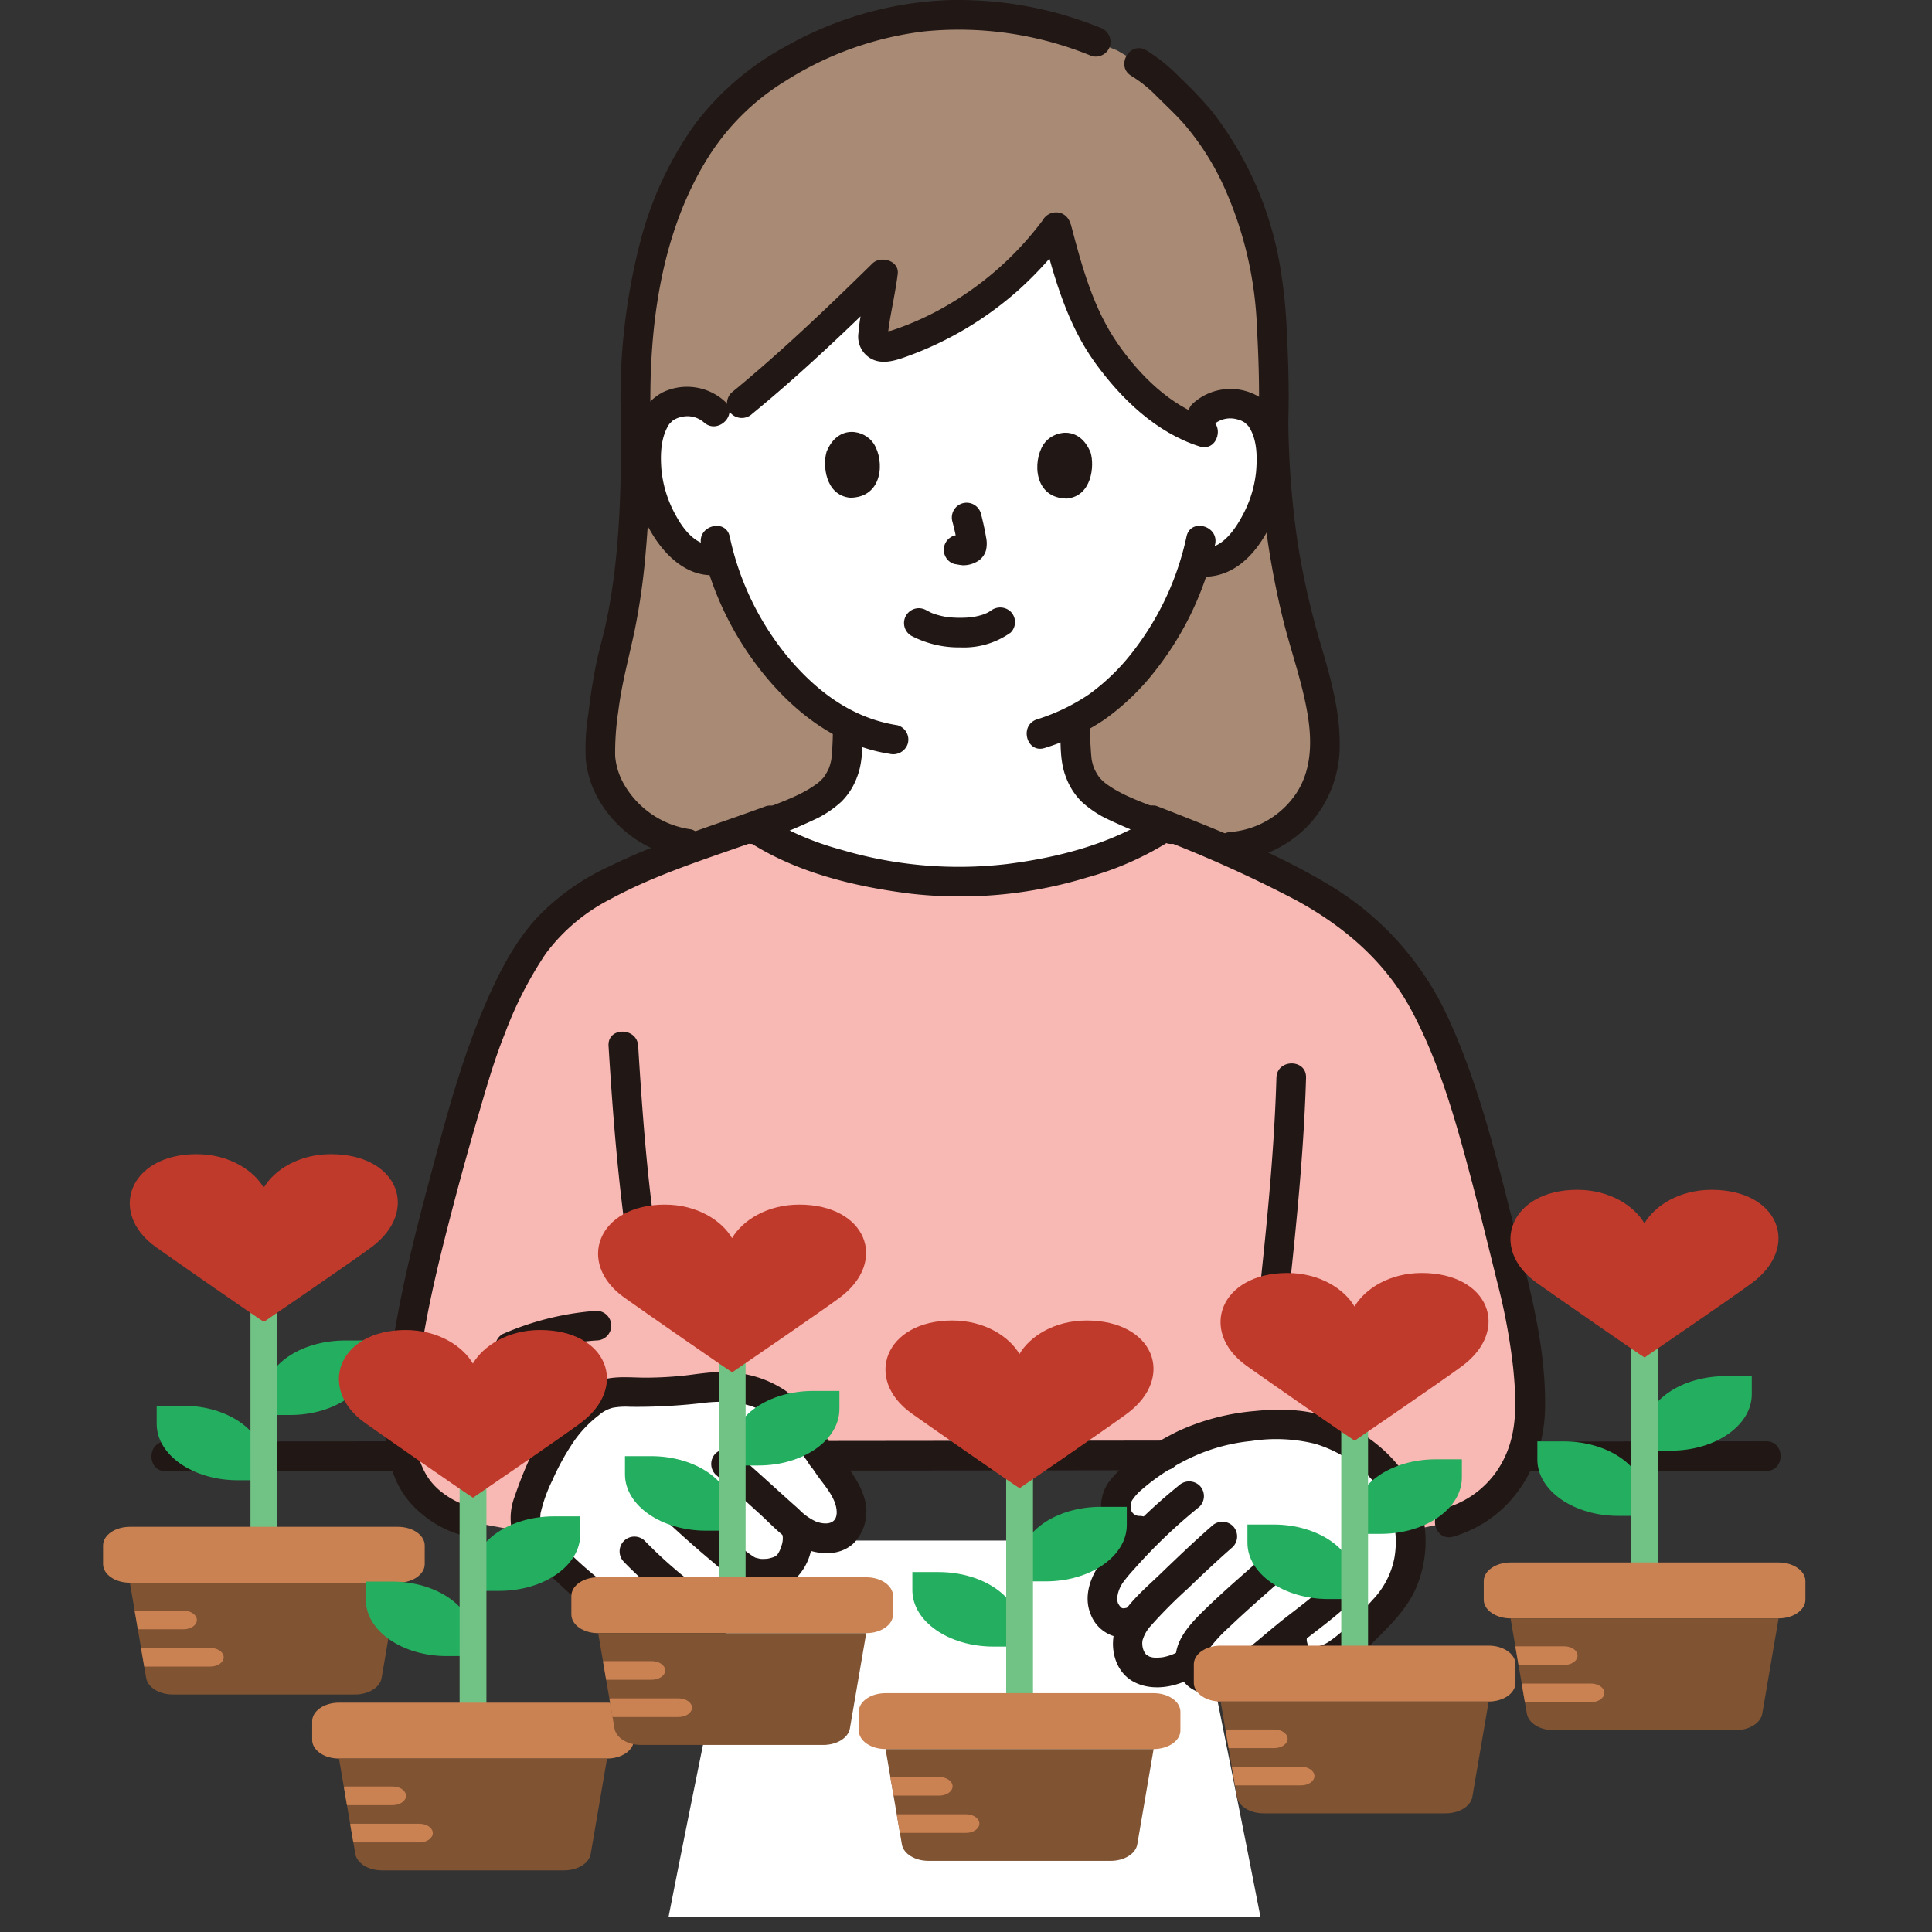 <?xml version="1.0" encoding="UTF-8" standalone="no"?>
<!-- Uploaded to: SVG Repo, www.svgrepo.com, Generator: SVG Repo Mixer Tools -->

<svg
   width="800px"
   height="800px"
   viewBox="-24.54 0 313.042 313.042"
   version="1.1"
   id="svg44"
   sodipodi:docname="woman-plants.svg"
   inkscape:version="1.3.2 (091e20e, 2023-11-25, custom)"
   xmlns:inkscape="http://www.inkscape.org/namespaces/inkscape"
   xmlns:sodipodi="http://sodipodi.sourceforge.net/DTD/sodipodi-0.dtd"
   xmlns="http://www.w3.org/2000/svg"
   xmlns:svg="http://www.w3.org/2000/svg">
  <rect x="-24.54" y="0" width="313.042" height="313.042" fill="#333333" stroke="none"/>
  <sodipodi:namedview
     id="namedview44"
     pagecolor="#ffffff"
     bordercolor="#000000"
     borderopacity="0.25"
     inkscape:showpageshadow="2"
     inkscape:pageopacity="0.0"
     inkscape:pagecheckerboard="0"
     inkscape:deskcolor="#d1d1d1"
     inkscape:zoom="1.01625"
     inkscape:cx="400"
     inkscape:cy="400"
     inkscape:window-width="1920"
     inkscape:window-height="1009"
     inkscape:window-x="-8"
     inkscape:window-y="-8"
     inkscape:window-maximized="1"
     inkscape:current-layer="svg44" />
  <defs
     id="defs1">
    <style
       id="style1">.a{fill:#211715;}.b{fill:#ffffff;}.c{fill:#a98a75;}.d{fill:#f8b8b4;}</style>
  </defs>
  <path
     class="a"
     d="M2.318,238.384c12.683,0,25.365-.051,38.047-.052,3.089,0,3.094-4.8,0-4.8-12.682,0-25.364.052-38.047.052-3.088,0-3.093,4.8,0,4.8Z"
     id="path1" />
  <path
     class="a"
     d="M224.15,238.384c9.794,0,19.587-.033,29.381-.045q4.06-.006,8.121-.007c3.088,0,3.093-4.8,0-4.8q-15.981,0-31.96.046-2.772,0-5.542.006c-3.089,0-3.094,4.8,0,4.8Z"
     id="path2" />
  <path
     class="b"
     d="M169.915,261.593c-.846-4.18-1.662-8.208-2.426-11.975-13.141,0-42.075,0-71.475,0-2.924,15.051-8.008,39.459-12.24,61.026H179.7C176.886,296.178,173.182,277.746,169.915,261.593Z"
     id="path3" />
  <path
     class="c"
     d="M86.825,136.7c-8.79-1.26-14.14-8.89-14.1-14.67a81.493,81.493,0,0,1,2.48-17.33c1.93-6.88,3.3-18.979,3.3-35.759C77.685,44.188,84.2,26.236,94.465,16.407c6.189-5.924,20.134-14,35.8-14a56.888,56.888,0,0,1,22.744,4.356l3.475,1.409,3.5,2.048c3.022,1.769,4.1,3.284,7.209,6.264,7.809,7.482,13.236,20.943,14.1,33,.25,3.478.739,11.782.509,18.788a130.4,130.4,0,0,0,5,35.629c2,6.76,4.69,15.47,2.52,22.18A16.509,16.509,0,0,1,174.9,137.2"
     id="path4" />
  <path
     class="b"
     d="M167.168,68.649c-5.724-2.985-11.583-9.049-15.284-16.036-.327-.617-.662-1.352-1-2.176a118.915,118.915,0,0,1-4.289-13.688,53.056,53.056,0,0,1-26.446,19.257,3.809,3.809,0,0,1-2.215.1c-.83-.393-1.063-.772-.992-1.866.176-2.722,1.266-7.22,1.578-9.851-8.506,8.354-17.926,17.244-26.3,23.7a5.948,5.948,0,0,0-5.49-3.025,5.746,5.746,0,0,0-5.177,2.875C79.784,71,79.837,76.658,81,80.163c.825,2.483,2.177,6.281,5.462,9.014a6.654,6.654,0,0,0,5.692,1.461,47.682,47.682,0,0,0,8.877,17.054,36.084,36.084,0,0,0,11.484,9.7v4.163a9.4,9.4,0,0,1-.4,3.328,8.087,8.087,0,0,1-2.428,3.534c-2.466,1.987-5,2.936-8.124,4.111l-3.943,1.552c8.24,5.543,21.762,8.65,33.2,8.91,11.6-.261,25.286-3.452,33.509-9.131l-3.376-1.331c-3.122-1.175-5.657-2.124-8.124-4.111a8.1,8.1,0,0,1-2.428-3.534,9.4,9.4,0,0,1-.4-3.328v-5.091a32.824,32.824,0,0,0,10.377-8.77,47.639,47.639,0,0,0,8.8-16.8,6.6,6.6,0,0,0,5.869-1.369c3.305-2.706,4.687-6.494,5.531-8.97,1.191-3.5,1.287-9.153-.456-12.231a5.746,5.746,0,0,0-5.154-2.915,5.876,5.876,0,0,0-5.983,4.085C168.382,69.248,167.775,68.966,167.168,68.649Z"
     id="path5" />
  <path
     class="a"
     d="M179.405,68.273a137.773,137.773,0,0,0,4.184,33.041c1.275,4.846,2.95,9.586,3.761,14.546.691,4.232.639,8.713-1.7,12.444a14.238,14.238,0,0,1-10.753,6.5,2.46,2.46,0,0,0-2.4,2.4,2.42,2.42,0,0,0,2.4,2.4,19.325,19.325,0,0,0,12.547-5.853,18.966,18.966,0,0,0,5.087-13.319c0-5.333-1.469-10.587-2.964-15.662a128.333,128.333,0,0,1-3.842-16.8,143.28,143.28,0,0,1-1.518-19.7c-.045-3.086-4.845-3.095-4.8,0Z"
     id="path6" />
  <path
     class="a"
     d="M158.775,12.3a20.87,20.87,0,0,1,4.059,3.25c1.506,1.5,3.079,2.948,4.486,4.541a42.861,42.861,0,0,1,6.48,10.2,60.975,60.975,0,0,1,5.331,22.95c.274,5.005.426,10.025.273,15.036-.095,3.09,4.705,3.087,4.8,0,.144-4.722.015-9.451-.227-14.168a82.832,82.832,0,0,0-1.271-11.893,56.093,56.093,0,0,0-11.059-24.422,72.344,72.344,0,0,0-5.033-5.254A27.8,27.8,0,0,0,161.2,8.152c-2.659-1.587-5.075,2.561-2.422,4.144Z"
     id="path7" />
  <path
     class="a"
     d="M153.65,4.453A60.987,60.987,0,0,0,128.5.045a57.958,57.958,0,0,0-25.724,7.474,45.509,45.509,0,0,0-14.8,12.724,57.507,57.507,0,0,0-8.76,18.88,100.6,100.6,0,0,0-3.11,29.823c.1,3.081,4.9,3.094,4.8,0-.471-14.977,1.354-31.158,9.66-44.026a38.47,38.47,0,0,1,12.089-11.755,53.957,53.957,0,0,1,22.579-8.082,56.539,56.539,0,0,1,27.137,4,2.417,2.417,0,0,0,2.953-1.677,2.458,2.458,0,0,0-1.677-2.952Z"
     id="path8" />
  <path
     class="a"
     d="M87.463,134.388a14.857,14.857,0,0,1-10.735-7.04,11.089,11.089,0,0,1-1.593-4.816,44,44,0,0,1,.5-7.23c.543-4.459,1.719-8.713,2.647-13.088a109.608,109.608,0,0,0,1.832-13.109c.592-6.7.788-13.436.793-20.162,0-3.089-4.8-3.094-4.8,0C76.1,79.666,75.871,90.7,73.6,101.181c-.423,1.954-1,3.867-1.42,5.822-.612,2.869-1.052,5.776-1.394,8.688a35.559,35.559,0,0,0-.415,7.349,16.269,16.269,0,0,0,1.991,6.34,19.348,19.348,0,0,0,13.825,9.637,2.476,2.476,0,0,0,2.952-1.676,2.418,2.418,0,0,0-1.676-2.953Z"
     id="path9" />
  <path
     class="a"
     d="M123.128,103.019a16.546,16.546,0,0,0,7.965,1.879,13.04,13.04,0,0,0,8.125-2.4,2.4,2.4,0,0,0,0-3.394,2.475,2.475,0,0,0-3.394,0c.75-.58.246-.195.054-.073q-.234.15-.482.277c-.23.12-.763.234-.087.061-.224.057-.443.169-.664.239a12.18,12.18,0,0,1-1.859.416c.352-.053.169-.024-.076,0-.182.018-.365.032-.547.043-.44.027-.88.036-1.32.032q-.592-.006-1.182-.047c-.181-.013-.361-.032-.541-.047-.684-.058.48.09-.16-.018a13.874,13.874,0,0,1-1.733-.392c-.243-.073-.48-.161-.719-.244-.576-.2.443.218-.078-.031q-.444-.213-.879-.443a2.4,2.4,0,1,0-2.423,4.144Z"
     id="path10" />
  <path
     class="a"
     d="M129.772,84.5a36.284,36.284,0,0,1,.844,3.934l-.085-.638a2.407,2.407,0,0,1,.012.543l.086-.638a1.3,1.3,0,0,1-.061.244l.242-.574a.964.964,0,0,1-.087.157l.376-.486a.809.809,0,0,1-.129.126l.486-.375a2.649,2.649,0,0,1-.312.164l.573-.242a2.3,2.3,0,0,1-.525.151l.638-.086a2.084,2.084,0,0,1-.493,0l.638.086c-.186-.027-.368-.073-.553-.1a1.812,1.812,0,0,0-.957-.043,1.778,1.778,0,0,0-.893.285,2.4,2.4,0,0,0-.861,3.283,2.3,2.3,0,0,0,1.435,1.1c.456.064.9.178,1.364.2a4.4,4.4,0,0,0,2.056-.492,3.043,3.043,0,0,0,1.668-2,4.87,4.87,0,0,0-.015-2.112c-.209-1.267-.5-2.523-.818-3.767a2.4,2.4,0,0,0-4.629,1.276Z"
     id="path11" />
  <path
     class="a"
     d="M109.4,73.174c-.665,2.131-.256,7.039,3.784,7.473,5.341-.011,5.648-5.943,3.861-8.739C115.583,69.618,111.258,68.651,109.4,73.174Z"
     id="path12" />
  <path
     class="a"
     d="M152.173,73.341c.648,2.136.2,7.041-3.841,7.443-5.341-.053-5.6-5.987-3.794-8.77C146.019,69.736,150.351,68.8,152.173,73.341Z"
     id="path13" />
  <path
     class="a"
     d="M144.4,37.868c1.938,7.331,4,14.691,8.5,20.913,4.22,5.844,9.923,11.346,16.941,13.561,2.953.931,4.217-3.7,1.277-4.629-6.008-1.895-11.052-6.979-14.555-12.035-3.972-5.734-5.768-12.415-7.532-19.086-.789-2.983-5.421-1.718-4.629,1.276Z"
     id="path14" />
  <path
     class="a"
     d="M144.486,35.586a51.8,51.8,0,0,1-16.869,14.639,47.082,47.082,0,0,1-5.114,2.394c-.862.338-1.732.663-2.614.948-.073.024-1.214.237-1.238.264.147-.17.884.768.645.656q.085.3.045-.245c.013-.2.03-.407.051-.609.035-.359.086-.714.14-1.071.135-.883.3-1.763.461-2.642.341-1.839.692-3.672.926-5.529.272-2.167-2.746-3.024-4.1-1.7-7.377,7.241-14.867,14.4-22.864,20.961a2.417,2.417,0,0,0,0,3.394,2.454,2.454,0,0,0,3.394,0c8-6.559,15.487-13.719,22.864-20.961l-4.1-1.7c-.378,3.008-1.309,6.363-1.556,9.553a4.076,4.076,0,0,0,2.031,4.171c1.813,1,3.9.336,5.7-.31a55.578,55.578,0,0,0,18.2-10.8,59.778,59.778,0,0,0,8.135-9,2.415,2.415,0,0,0-.861-3.284,2.457,2.457,0,0,0-3.283.861Z"
     id="path15" />
  <path
     class="a"
     d="M89.065,88.2A50.719,50.719,0,0,0,99.752,109.89C104.9,116,111.563,120.9,119.606,122.141a2.476,2.476,0,0,0,2.952-1.676,2.417,2.417,0,0,0-1.676-2.952c-7.33-1.131-13.051-5.449-17.736-11.017a45.665,45.665,0,0,1-9.452-19.568c-.667-3.015-5.3-1.739-4.629,1.276Z"
     id="path16" />
  <path
     class="a"
     d="M167.713,86.928a46.058,46.058,0,0,1-8.454,18.345,34.469,34.469,0,0,1-7.344,7.227,32.134,32.134,0,0,1-8.438,4.062c-2.923.955-1.672,5.591,1.276,4.628a36.6,36.6,0,0,0,9.585-4.546,39.173,39.173,0,0,0,8.315-7.977A50.673,50.673,0,0,0,172.342,88.2c.665-3.01-3.961-4.3-4.629-1.276Z"
     id="path17" />
  <path
     class="a"
     d="M172.178,68.742a4.084,4.084,0,0,1,3.725-.8,3.646,3.646,0,0,1,1.415.66c-.205-.162.283.3.278.292.484.519-.192-.336.168.187,1.428,2.075,1.421,5.028,1.212,7.435a18.946,18.946,0,0,1-2.231,7.074c-1.159,2.183-3.43,5.528-6.334,5.136a2.484,2.484,0,0,0-2.952,1.676,2.416,2.416,0,0,0,1.676,2.952c7.486,1.01,11.815-6.106,13.8-12.307,1.628-5.074,1.726-13.061-3.092-16.509a9.033,9.033,0,0,0-11.064.812c-2.308,2.062,1.1,5.447,3.4,3.4Z"
     id="path18" />
  <path
     class="a"
     d="M92.9,65.036a9.1,9.1,0,0,0-10.065-1.462,8.889,8.889,0,0,0-4.512,6.1,22.864,22.864,0,0,0,3.24,17.51c2.237,3.41,5.807,6.5,10.162,5.948a2.478,2.478,0,0,0,2.4-2.4,2.413,2.413,0,0,0-2.4-2.4c-3.217.408-5.357-2.239-6.758-4.811A18.972,18.972,0,0,1,82.649,76.3c-.216-2.485-.178-5.357,1.21-7.527q.14-.2-.074.077c.071-.087.144-.172.221-.253.062-.061.544-.511.362-.372a3.664,3.664,0,0,1,1.422-.644,4.072,4.072,0,0,1,3.714.85c2.284,2.072,5.688-1.313,3.394-3.394Z"
     id="path19" />
  <path
     class="d"
     d="M96.8,237.761,68.652,249.739l-17.188-3.18a4.654,4.654,0,0,1-.943-.231l-.179-.067c-7.184-2.807-10.494-7.625-10.056-17.742.361-8.334,2.91-20.331,4.2-25.564,3.269-13.2,5.389-20.263,8.167-29.75a101.944,101.944,0,0,1,6.827-16.188c4.216-7.521,8.722-10.937,15.556-14.389,3.169-1.6,11.137-4.8,22.391-8.679,8.222,5.624,21.862,8.777,33.386,9.039,11.658-.262,25.422-3.484,33.631-9.215a168.34,168.34,0,0,1,25.021,11.6A44.731,44.731,0,0,1,204.1,158.962c.2.281.407.586.616.912a78.8,78.8,0,0,1,6.884,15.2c3.292,9.779,5.449,18.634,8.5,30.944a92.765,92.765,0,0,1,3.287,20.588c.44,10.12-4.875,17.72-13.095,20.06l-14.97,3.074L166.541,235.82c-20.283.018-45.308.036-65.306.054Z"
     id="path20" />
  <path
     class="a"
     d="M96.44,136.171c7.791,5.163,17.4,7.485,26.558,8.63a70.508,70.508,0,0,0,28.575-2.614,49.746,49.746,0,0,0,13.877-6.2c2.544-1.722.145-5.883-2.423-4.145-7.1,4.808-15.973,7.092-24.392,8.157a66.894,66.894,0,0,1-26.926-2.334,46.1,46.1,0,0,1-12.846-5.643c-2.582-1.711-4.989,2.444-2.423,4.145Z"
     id="path21" />
  <path
     class="a"
     d="M110.418,117.767c-.005,1.027-.02,2.051-.08,3.076-.039.658-.078,1.318-.151,1.974a4.365,4.365,0,0,1-.14.757c-.043.184-.094.365-.152.545q-.172.441-.05.176a8.491,8.491,0,0,1-.851,1.557c-.166.235-.194.273-.084.112-.109.129-.224.254-.343.374a6.966,6.966,0,0,1-.577.522q.186-.132-.169.127-.218.159-.439.311-.437.3-.889.57c-.52.312-1.054.6-1.6.864-2.45,1.2-5.473,2.214-8.247,3.306a2.472,2.472,0,0,0-1.676,2.952,2.415,2.415,0,0,0,2.952,1.676,96.786,96.786,0,0,0,10.087-4.142,17.577,17.577,0,0,0,3.768-2.612,10.877,10.877,0,0,0,2.554-4.007c.985-2.487.872-5.492.886-8.138a2.4,2.4,0,0,0-4.8,0Z"
     id="path22" />
  <path
     class="a"
     d="M147.286,117.767c.014,2.646-.1,5.651.886,8.138a10.88,10.88,0,0,0,2.555,4.007,17.546,17.546,0,0,0,3.767,2.612,96.876,96.876,0,0,0,10.087,4.142,2.418,2.418,0,0,0,2.953-1.676,2.456,2.456,0,0,0-1.677-2.952c-2.766-1.089-5.807-2.115-8.247-3.306-.544-.266-1.079-.552-1.6-.864-.3-.181-.6-.371-.888-.57q-.222-.151-.44-.311-.354-.26-.169-.127a6.793,6.793,0,0,1-.577-.522q-.178-.18-.343-.374c.11.161.083.123-.083-.112a8.284,8.284,0,0,1-.851-1.557q.122.265-.05-.176c-.059-.18-.109-.361-.153-.545a4.463,4.463,0,0,1-.14-.757c-.073-.655-.111-1.316-.15-1.974-.061-1.025-.076-2.049-.081-3.076a2.4,2.4,0,0,0-4.8,0Z"
     id="path23" />
  <path
     class="a"
     d="M59.317,220.308q.4-.169.1-.044c.151-.063.3-.124.454-.185q.4-.161.8-.312.872-.325,1.756-.615,1.653-.538,3.343-.949,1.651-.4,3.33-.677c.31-.05.621-.1.932-.141-.476.065.184-.02.282-.031.594-.069,1.19-.121,1.788-.161a2.4,2.4,0,0,0,0-4.8,46.01,46.01,0,0,0-15.212,3.771,2.406,2.406,0,0,0-.861,3.283,2.474,2.474,0,0,0,3.284.861Z"
     id="path24" />
  <path
     class="a"
     d="M74.062,169.466c.684,11.036,1.537,22.058,3.164,33a2.417,2.417,0,0,0,2.953,1.676,2.462,2.462,0,0,0,1.676-2.952c-1.564-10.514-2.336-21.122-2.993-31.725-.191-3.068-4.992-3.09-4.8,0Z"
     id="path25" />
  <path
     class="a"
     d="M182.28,174.625c-.458,15.334-2.312,30.507-3.917,45.747a2.415,2.415,0,0,0,2.4,2.4,2.454,2.454,0,0,0,2.4-2.4c1.6-15.24,3.459-30.413,3.917-45.747.093-3.09-4.707-3.087-4.8,0Z"
     id="path26" />
  <path
     class="b"
     d="M177.853,269.982c-.54.4-1.079.78-1.607,1.116-1.22.778-4.039,1.761-5.905.822a3.558,3.558,0,0,1-1.957-2.711l-.153.1c-2.356,1.563-6.24,2.491-8.52.7a5.208,5.208,0,0,1-.852-6.312,8.044,8.044,0,0,1,.79-1.248c-1.24.564-3.574,1.339-5.093-1.434-1.005-1.837-.365-4.795,1.789-7.1.813-.87,2.478-3.069,4.155-4.707q.54-.522,1.092-1.039l-1.61-.152a3.973,3.973,0,0,1-3.3-1.97,4.7,4.7,0,0,1-.192-3.375c.684-2.217,4.239-4.795,7.936-7.011a30.382,30.382,0,0,1,11.047-4.2,37.836,37.836,0,0,1,10.858-.412c3.684.389,6.346,1.95,9.06,3.554a24.141,24.141,0,0,1,6.111,6.081,17.946,17.946,0,0,1,2.533,8.9c-.119,4.8-1.2,7.554-4.017,10.82a80.993,80.993,0,0,1-6.391,6.472c-2.628,2.319-5.247,2.743-7.207,2.024-1.576-.578-1.905-3.473-1.347-4.657l.106-.224-.054.041c-.591.463-1.109.868-1.493,1.172C182.28,266.305,180.069,268.334,177.853,269.982Z"
     id="path32" />
  <path
     class="a"
     d="M171.821,247.249c-2.871,2.512-5.626,5.145-8.371,7.793-2.42,2.335-5.288,4.68-6.827,7.735-1.646,3.27-.863,7.949,2.581,9.752,3.206,1.678,7.329.719,10.239-1.147,2.592-1.662.188-5.818-2.423-4.144a8.371,8.371,0,0,1-3.246,1.3,8.634,8.634,0,0,1-1.393.04,3.468,3.468,0,0,1-.817-.215c.279.117-.69-.481-.32-.186a2.776,2.776,0,0,1-.442-.654,3.053,3.053,0,0,1-.224-1.71,5.875,5.875,0,0,1,1.312-2.347,77.789,77.789,0,0,1,6.012-6.048c2.391-2.307,4.812-4.583,7.313-6.772a2.422,2.422,0,0,0,0-3.394,2.447,2.447,0,0,0-3.394,0Z"
     id="path33" />
  <path
     class="a"
     d="M158.027,260.51c-.094.025-.714.122-.164.071a3.909,3.909,0,0,1-.53.012q-.264-.015.1.013c-.237-.077-.286-.086-.145-.026.245.154-.3-.219-.072-.021a4.275,4.275,0,0,1-.405-.446l-.18-.307q.089.277.007.035a3.03,3.03,0,0,1-.155-.586c.062.4.014-.368.014-.382a4.236,4.236,0,0,1,.248-1.153,5.534,5.534,0,0,1,.635-1.253,22.218,22.218,0,0,1,1.731-2.093,87.03,87.03,0,0,1,10.725-10.265,2.42,2.42,0,0,0,0-3.394,2.449,2.449,0,0,0-3.394,0,88.048,88.048,0,0,0-12.453,12.3c-1.814,2.3-2.994,5.568-1.849,8.435a5.877,5.877,0,0,0,7.166,3.691c2.984-.788,1.718-5.42-1.276-4.628Z"
     id="path34" />
  <path
     class="a"
     d="M180.142,252.232c-3.1,2.755-6.258,5.458-9.241,8.345-2.638,2.552-5.925,5.859-4.687,9.887,1.413,4.6,6.592,4.881,10.34,3.181a23.021,23.021,0,0,0,4.754-3.343c1.355-1.105,2.653-2.279,4.019-3.371,2.652-2.119,5.43-4.1,7.969-6.359a2.4,2.4,0,1,0-3.394-3.395c-1.983,1.762-4.122,3.357-6.213,4.986-2.211,1.723-4.294,3.6-6.5,5.327a11.779,11.779,0,0,1-3.5,2.143c-1,.305-2.258.481-2.756-.276a.852.852,0,0,1-.2-.561c0-.014,0-.336-.023-.21a3.4,3.4,0,0,1,.673-1.427,23.852,23.852,0,0,1,3.211-3.482c2.9-2.772,5.936-5.39,8.935-8.051a2.4,2.4,0,0,0-3.394-3.394Z"
     id="path35" />
  <path
     class="a"
     d="M159.982,245.622a1.391,1.391,0,0,1-1.31-1.612,1.577,1.577,0,0,1,.349-1.091,7.969,7.969,0,0,1,1.41-1.537,34.927,34.927,0,0,1,8.7-5.52,29.631,29.631,0,0,1,9.044-2.368,26.294,26.294,0,0,1,10.389.451c4.93,1.481,9.62,5.027,11.692,9.625a14.971,14.971,0,0,1,1.147,8.806,13.47,13.47,0,0,1-3.5,6.808c-1.087,1.223-2.227,2.4-3.388,3.553a20.189,20.189,0,0,1-3.884,3.365,5.239,5.239,0,0,1-1.844.7,3.873,3.873,0,0,1-.938.01c.277.033-.847-.182-.446-.08.247.062.031.427,0-.073a6.134,6.134,0,0,1-.2-.776,1.72,1.72,0,0,1,.182-1,2.417,2.417,0,0,0-1.676-2.953,2.459,2.459,0,0,0-2.952,1.677,6.724,6.724,0,0,0,.256,4.934,5.092,5.092,0,0,0,4.536,3.036c4.213.429,7.45-2.572,10.221-5.309,2.58-2.549,5.414-5.275,6.969-8.6a19.26,19.26,0,0,0,1.339-11.687c-1.524-7.619-7.432-13.116-14.394-15.993-4.01-1.657-8.6-1.8-12.869-1.359a37.242,37.242,0,0,0-12.277,3.173,44.238,44.238,0,0,0-6.4,3.767,19.439,19.439,0,0,0-5.1,4.683,7,7,0,0,0-.7,6.435,6.26,6.26,0,0,0,5.641,3.739c3.08-.1,3.094-4.905,0-4.8Z"
     id="path36" />
  <path
     class="b"
     d="M101.688,227.523a16.116,16.116,0,0,0-4.859-2.258,15.923,15.923,0,0,0-3.964-.583,39.8,39.8,0,0,0-5.1.432,57.664,57.664,0,0,1-9.623.458c-1.709-.1-4.406-.06-5.817.91a21.289,21.289,0,0,0-5.683,5.423,44.267,44.267,0,0,0-5.736,11.961c-.559,1.625-.394,4.954,1.019,5.931,2.895,2,9.662,9.232,13.589,11.02a12.544,12.544,0,0,0,4.8,1.168c2.1.012,4.7-1.1,4.651-4.539a6.839,6.839,0,0,0,4.837,1.523,6.221,6.221,0,0,0,2.888-.8,5.535,5.535,0,0,0,2.083-4.726l-.033-.349c.332.269.674.539,1.022.812a6.155,6.155,0,0,0,7.3-.25c.963-.98,2.164-4.041,1.344-6.2l-.116-.28c.209.19.428.377.649.565a7.345,7.345,0,0,0,3.35,1.444,4.521,4.521,0,0,0,3.51-.615,4.715,4.715,0,0,0,1.465-4.87,13.866,13.866,0,0,0-2.514-4.728c-2.154-3.024-6.43-9.036-9.069-11.449"
     id="path38" />
  <path
     class="a"
     d="M76.563,253.083a71.077,71.077,0,0,0,5.315,4.937c1.643,1.373,3.316,2.746,5.483,3.14a9.015,9.015,0,0,0,6.838-1.13,7.811,7.811,0,0,0,2.977-6.59,2.457,2.457,0,0,0-2.4-2.4,2.42,2.42,0,0,0-2.4,2.4c.013.211.016.414.012.625-.005.226.063-.141-.031.243-.05.208-.1.412-.169.614-.034.106-.227.519-.088.24-.108.216-.23.417-.354.625-.092.155-.193.239-.025.051-.085.095-.54.459-.092.16-.115.077-.234.142-.354.211-.47.27.186-.006-.364.146-.168.046-.338.091-.5.14-.588.176.217.045-.364.067-.169.006-.338.008-.508.006-.252,0-.5-.018-.753-.03-.205-.009-.3-.026-.039.012a7.1,7.1,0,0,1-1.1-.271c-.327-.1.463.267-.079-.032-.153-.084-.31-.162-.461-.251-.268-.157-.7-.457-.82-.544-.507-.38-1.337-1.1-1.943-1.623-1.521-1.315-2.975-2.7-4.379-4.14a2.4,2.4,0,1,0-3.394,3.394Z"
     id="path39" />
  <path
     class="a"
     d="M83.631,246.638c2.264,2.085,4.552,4.143,6.914,6.116,2.07,1.728,4.255,4.014,7.011,4.479,2.49.421,5.524-.085,7.322-2a9.07,9.07,0,0,0,1.849-8.411,2.457,2.457,0,0,0-2.952-1.676,2.425,2.425,0,0,0-1.677,2.953,3.486,3.486,0,0,1-.08,2.528c-.019.063-.264.725-.131.411a5.491,5.491,0,0,1-.325.634c-.035.06-.371.532-.152.262.278-.344-.409.369-.052.061.266-.229-.232.129-.3.174-.089.05-.181.1-.274.14.21-.084.233-.1.068-.034a6.23,6.23,0,0,1-1.26.321c.42-.053-.283,0-.365,0a5.092,5.092,0,0,1-.771-.036c.366.054-.393-.119-.385-.117-.588-.167.141.129-.407-.159a16.208,16.208,0,0,1-2.313-1.758q-1.26-1.023-2.5-2.078c-1.98-1.689-3.911-3.434-5.825-5.2-2.27-2.09-5.673,1.3-3.395,3.394Z"
     id="path40" />
  <path
     class="a"
     d="M82.615,257.606a2.119,2.119,0,0,1-.762,1.623,3.514,3.514,0,0,1-1.283.352,9.433,9.433,0,0,1-5.1-1.526,58.8,58.8,0,0,1-8.027-6.712c-1.171-1.064-2.345-2.127-3.6-3.093-.157-.121-.327-.237-.48-.365-.245-.2.2.3-.009-.02a1.041,1.041,0,0,1-.142-.366,6.643,6.643,0,0,1-.172-2.277,24.2,24.2,0,0,1,1.914-5.358A39.315,39.315,0,0,1,68,234.212a18.923,18.923,0,0,1,4.468-4.886,5.524,5.524,0,0,1,2.257-1.219,11.779,11.779,0,0,1,2.82-.162,92.5,92.5,0,0,0,12.306-.684c3.774-.379,8.3-.056,11.08,2.888a83.166,83.166,0,0,1,6.967,8.925c1.176,1.645,2.932,3.544,3.118,5.636.2,2.2-1.536,2.443-3.271,1.856a8.977,8.977,0,0,1-2.88-2.063c-1.089-.956-2.166-1.926-3.24-2.9-2.262-2.05-4.519-4.106-6.837-6.093a2.462,2.462,0,0,0-3.394,0,2.421,2.421,0,0,0,0,3.394c2.376,2.037,4.686,4.145,7.005,6.245,2.209,2,4.5,4.626,7.3,5.754,2.621,1.056,5.871,1.212,8.071-.846a7.388,7.388,0,0,0,1.716-7.4c-.707-2.441-2.338-4.473-3.8-6.5-1.418-1.976-2.864-3.932-4.364-5.847a24.06,24.06,0,0,0-4.421-4.86,17.508,17.508,0,0,0-6.751-2.8,18.278,18.278,0,0,0-4.679-.324c-.7.04-1.392.1-2.085.18q-.579.065-1.156.141c.185-.025-1.545.2-.911.122a59.987,59.987,0,0,1-7.226.454c-2.436,0-4.923-.327-7.3.423-2.539.8-4.92,3.04-6.646,5-3.522,4.008-5.7,9.158-7.409,14.15a9.68,9.68,0,0,0,.226,6.961,5.676,5.676,0,0,0,1.974,2.264c.313.235-.459-.375.09.067q.181.145.36.294c.406.336.8.683,1.2,1.032,3.53,3.12,6.932,6.886,11.107,9.158a12.992,12.992,0,0,0,8.291,1.632,6.467,6.467,0,0,0,5.258-5.331,2.476,2.476,0,0,0-1.676-2.952,2.417,2.417,0,0,0-2.952,1.676Z"
     id="path41" />
  <path
     class="a"
     d="M210.926,248.98c9.26-2.724,14.678-11.244,14.876-20.671.232-11.013-3.112-21.963-5.783-32.529-2.62-10.365-5.34-20.837-9.794-30.592A48.681,48.681,0,0,0,190.681,143.3c-8.782-5.243-18.321-9.009-27.819-12.711a2.417,2.417,0,0,0-2.952,1.676,2.457,2.457,0,0,0,1.676,2.953,206.525,206.525,0,0,1,23.838,10.621c7.8,4.237,14.542,10,18.767,17.922,4.635,8.693,7.293,18.356,9.794,27.835,1.407,5.334,2.726,10.692,4.042,16.048a98.774,98.774,0,0,1,2.618,14.034c.486,5.027.792,10.244-1.588,14.876a15.3,15.3,0,0,1-9.407,7.794c-2.957.87-1.7,5.5,1.276,4.629Z"
     id="path42" />
  <g
     id="g9-8"
     transform="matrix(0.246,0,0,0.171,178.954,192.785)">
	<g
   id="g2-5">
		<path
   style="fill:#24ae5f"
   d="m 256,308.966 h -17.187 c -29.511,0 -53.433,-23.923 -53.433,-53.433 v -17.187 h 17.187 c 29.511,0 53.433,23.923 53.433,53.433 z"
   id="path1-1-7" />

		<path
   style="fill:#24ae5f"
   d="m 256,247.172 h 17.187 c 29.511,0 53.433,-23.923 53.433,-53.433 v -17.187 h -17.187 c -29.511,0 -53.433,23.923 -53.433,53.433 z"
   id="path2-1-0" />

	</g>

	<path
   style="fill:#71c285"
   d="m 256,361.931 c -4.873,0 -8.828,-3.946 -8.828,-8.828 V 150.069 c 0,-4.882 3.955,-8.828 8.828,-8.828 4.873,0 8.828,3.946 8.828,8.828 v 203.034 c 0,4.882 -3.955,8.828 -8.828,8.828"
   id="path3-7-4" />

	<path
   style="fill:#cb8252"
   d="M 344.276,406.069 H 167.724 c -9.746,0 -17.655,-7.91 -17.655,-17.655 v -17.655 c 0,-9.746 7.91,-17.655 17.655,-17.655 h 176.552 c 9.746,0 17.655,7.91 17.655,17.655 v 17.655 c 0,9.745 -7.909,17.655 -17.655,17.655"
   id="path4-1-8" />

	<path
   style="fill:#805333"
   d="M 315.987,512 H 196.011 c -8.942,0 -16.472,-6.691 -17.532,-15.572 l -10.752,-90.359 h 176.552 l -10.761,90.359 C 332.459,505.309 324.929,512 315.987,512"
   id="path5-1-7" />

	<path
   style="fill:#c03a2b"
   d="M 300.168,0 C 278.814,0 262.66,15.183 255.915,31.779 249.162,15.183 233.016,0 211.654,0 c -44.262,0 -58.703,55.331 -26.73,88.099 11.9,12.209 67.716,68.017 71.08,70.797 3.893,-3.831 59.374,-58.43 70.894,-70.797 C 358.969,53.716 344.429,0 300.168,0"
   id="path6-6-6" />

	<g
   id="g8-5">
		<path
   style="fill:#cb8252"
   d="m 203.034,432.552 h -31.108 c -0.362,0 -0.671,0.168 -1.024,0.203 l 2.074,17.452 h 30.058 c 4.873,0 8.828,-3.946 8.828,-8.828 0,-4.881 -3.955,-8.827 -8.828,-8.827"
   id="path7-8-1" />

		<path
   style="fill:#cb8252"
   d="m 220.69,467.862 h -44.562 c -0.362,0 -0.671,0.168 -1.024,0.203 l 2.074,17.452 h 43.511 c 4.873,0 8.828,-3.946 8.828,-8.828 0,-4.881 -3.955,-8.827 -8.827,-8.827"
   id="path8-3-8" />

	</g>

</g>
  <g
     id="g9-84"
     transform="matrix(0.246,0,0,0.171,-44.758,187.009)">
	<g
   id="g2-8">
		<path
   style="fill:#24ae5f"
   d="m 256,308.966 h -17.187 c -29.511,0 -53.433,-23.923 -53.433,-53.433 v -17.187 h 17.187 c 29.511,0 53.433,23.923 53.433,53.433 z"
   id="path1-1-6" />

		<path
   style="fill:#24ae5f"
   d="m 256,247.172 h 17.187 c 29.511,0 53.433,-23.923 53.433,-53.433 v -17.187 h -17.187 c -29.511,0 -53.433,23.923 -53.433,53.433 z"
   id="path2-1-4" />

	</g>

	<path
   style="fill:#71c285"
   d="m 256,361.931 c -4.873,0 -8.828,-3.946 -8.828,-8.828 V 150.069 c 0,-4.882 3.955,-8.828 8.828,-8.828 4.873,0 8.828,3.946 8.828,8.828 v 203.034 c 0,4.882 -3.955,8.828 -8.828,8.828"
   id="path3-7-0" />

	<path
   style="fill:#cb8252"
   d="M 344.276,406.069 H 167.724 c -9.746,0 -17.655,-7.91 -17.655,-17.655 v -17.655 c 0,-9.746 7.91,-17.655 17.655,-17.655 h 176.552 c 9.746,0 17.655,7.91 17.655,17.655 v 17.655 c 0,9.745 -7.909,17.655 -17.655,17.655"
   id="path4-1-7" />

	<path
   style="fill:#805333"
   d="M 315.987,512 H 196.011 c -8.942,0 -16.472,-6.691 -17.532,-15.572 l -10.752,-90.359 h 176.552 l -10.761,90.359 C 332.459,505.309 324.929,512 315.987,512"
   id="path5-1-0" />

	<path
   style="fill:#c03a2b"
   d="M 300.168,0 C 278.814,0 262.66,15.183 255.915,31.779 249.162,15.183 233.016,0 211.654,0 c -44.262,0 -58.703,55.331 -26.73,88.099 11.9,12.209 67.716,68.017 71.08,70.797 3.893,-3.831 59.374,-58.43 70.894,-70.797 C 358.969,53.716 344.429,0 300.168,0"
   id="path6-6-9" />

	<g
   id="g8-0">
		<path
   style="fill:#cb8252"
   d="m 203.034,432.552 h -31.108 c -0.362,0 -0.671,0.168 -1.024,0.203 l 2.074,17.452 h 30.058 c 4.873,0 8.828,-3.946 8.828,-8.828 0,-4.881 -3.955,-8.827 -8.828,-8.827"
   id="path7-8-4" />

		<path
   style="fill:#cb8252"
   d="m 220.69,467.862 h -44.562 c -0.362,0 -0.671,0.168 -1.024,0.203 l 2.074,17.452 h 43.511 c 4.873,0 8.828,-3.946 8.828,-8.828 0,-4.881 -3.955,-8.827 -8.827,-8.827"
   id="path8-3-5" />

	</g>

</g>
  <g
     id="g9-5"
     transform="matrix(0.246,0,0,0.171,131.978,206.261)">
	<g
   id="g2-2">
		<path
   style="fill:#24ae5f"
   d="m 256,308.966 h -17.187 c -29.511,0 -53.433,-23.923 -53.433,-53.433 v -17.187 h 17.187 c 29.511,0 53.433,23.923 53.433,53.433 z"
   id="path1-1-1" />

		<path
   style="fill:#24ae5f"
   d="m 256,247.172 h 17.187 c 29.511,0 53.433,-23.923 53.433,-53.433 v -17.187 h -17.187 c -29.511,0 -53.433,23.923 -53.433,53.433 z"
   id="path2-1-8" />

	</g>

	<path
   style="fill:#71c285"
   d="m 256,361.931 c -4.873,0 -8.828,-3.946 -8.828,-8.828 V 150.069 c 0,-4.882 3.955,-8.828 8.828,-8.828 4.873,0 8.828,3.946 8.828,8.828 v 203.034 c 0,4.882 -3.955,8.828 -8.828,8.828"
   id="path3-7-5" />

	<path
   style="fill:#cb8252"
   d="M 344.276,406.069 H 167.724 c -9.746,0 -17.655,-7.91 -17.655,-17.655 v -17.655 c 0,-9.746 7.91,-17.655 17.655,-17.655 h 176.552 c 9.746,0 17.655,7.91 17.655,17.655 v 17.655 c 0,9.745 -7.909,17.655 -17.655,17.655"
   id="path4-1-5" />

	<path
   style="fill:#805333"
   d="M 315.987,512 H 196.011 c -8.942,0 -16.472,-6.691 -17.532,-15.572 l -10.752,-90.359 h 176.552 l -10.761,90.359 C 332.459,505.309 324.929,512 315.987,512"
   id="path5-1-4" />

	<path
   style="fill:#c03a2b"
   d="M 300.168,0 C 278.814,0 262.66,15.183 255.915,31.779 249.162,15.183 233.016,0 211.654,0 c -44.262,0 -58.703,55.331 -26.73,88.099 11.9,12.209 67.716,68.017 71.08,70.797 3.893,-3.831 59.374,-58.43 70.894,-70.797 C 358.969,53.716 344.429,0 300.168,0"
   id="path6-6-5" />

	<g
   id="g8-3">
		<path
   style="fill:#cb8252"
   d="m 203.034,432.552 h -31.108 c -0.362,0 -0.671,0.168 -1.024,0.203 l 2.074,17.452 h 30.058 c 4.873,0 8.828,-3.946 8.828,-8.828 0,-4.881 -3.955,-8.827 -8.828,-8.827"
   id="path7-8-49" />

		<path
   style="fill:#cb8252"
   d="m 220.69,467.862 h -44.562 c -0.362,0 -0.671,0.168 -1.024,0.203 l 2.074,17.452 h 43.511 c 4.873,0 8.828,-3.946 8.828,-8.828 0,-4.881 -3.955,-8.827 -8.827,-8.827"
   id="path8-3-1" />

	</g>

</g>
  <path
     class="a"
     d="M52.1,244.245a13.2,13.2,0,0,1-4.987-2.418,9.993,9.993,0,0,1-3.148-3.963c-1.743-3.692-1.43-8.717-1.025-12.9.989-10.184,3.481-20.189,6.075-30.061q1.883-7.162,3.966-14.268c1.285-4.421,2.536-8.822,4.255-13.1a62.36,62.36,0,0,1,6.64-13A30.016,30.016,0,0,1,74.3,145.722c8.26-4.5,17.58-7.151,26.593-10.487a2.465,2.465,0,0,0,1.677-2.952,2.42,2.42,0,0,0-2.953-1.676C91.1,133.76,82.275,136.4,74.1,140.42a38.1,38.1,0,0,0-11.888,8.552c-3.541,3.99-5.948,8.728-8.055,13.588C50.15,171.808,47.6,181.62,45,191.338c-2.8,10.455-5.383,20.982-6.651,31.749-.663,5.633-1.046,11.66,1.364,16.954a14.414,14.414,0,0,0,4.012,5.18,16.82,16.82,0,0,0,7.1,3.652,2.469,2.469,0,0,0,2.953-1.676,2.421,2.421,0,0,0-1.676-2.952Z"
     id="path43" />
  <g
     id="g9-1"
     transform="matrix(0.246,0,0,0.171,-10.874,215.502)">
	<g
   id="g2-22">
		<path
   style="fill:#24ae5f"
   d="m 256,308.966 h -17.187 c -29.511,0 -53.433,-23.923 -53.433,-53.433 v -17.187 h 17.187 c 29.511,0 53.433,23.923 53.433,53.433 z"
   id="path1-1-0" />

		<path
   style="fill:#24ae5f"
   d="m 256,247.172 h 17.187 c 29.511,0 53.433,-23.923 53.433,-53.433 v -17.187 h -17.187 c -29.511,0 -53.433,23.923 -53.433,53.433 z"
   id="path2-1-1" />

	</g>

	<path
   style="fill:#71c285"
   d="m 256,361.931 c -4.873,0 -8.828,-3.946 -8.828,-8.828 V 150.069 c 0,-4.882 3.955,-8.828 8.828,-8.828 4.873,0 8.828,3.946 8.828,8.828 v 203.034 c 0,4.882 -3.955,8.828 -8.828,8.828"
   id="path3-7-46" />

	<path
   style="fill:#cb8252"
   d="M 344.276,406.069 H 167.724 c -9.746,0 -17.655,-7.91 -17.655,-17.655 v -17.655 c 0,-9.746 7.91,-17.655 17.655,-17.655 h 176.552 c 9.746,0 17.655,7.91 17.655,17.655 v 17.655 c 0,9.745 -7.909,17.655 -17.655,17.655"
   id="path4-1-1" />

	<path
   style="fill:#805333"
   d="M 315.987,512 H 196.011 c -8.942,0 -16.472,-6.691 -17.532,-15.572 l -10.752,-90.359 h 176.552 l -10.761,90.359 C 332.459,505.309 324.929,512 315.987,512"
   id="path5-1-1" />

	<path
   style="fill:#c03a2b"
   d="M 300.168,0 C 278.814,0 262.66,15.183 255.915,31.779 249.162,15.183 233.016,0 211.654,0 c -44.262,0 -58.703,55.331 -26.73,88.099 11.9,12.209 67.716,68.017 71.08,70.797 3.893,-3.831 59.374,-58.43 70.894,-70.797 C 358.969,53.716 344.429,0 300.168,0"
   id="path6-6-7" />

	<g
   id="g8-2">
		<path
   style="fill:#cb8252"
   d="m 203.034,432.552 h -31.108 c -0.362,0 -0.671,0.168 -1.024,0.203 l 2.074,17.452 h 30.058 c 4.873,0 8.828,-3.946 8.828,-8.828 0,-4.881 -3.955,-8.827 -8.828,-8.827"
   id="path7-8-2" />

		<path
   style="fill:#cb8252"
   d="m 220.69,467.862 h -44.562 c -0.362,0 -0.671,0.168 -1.024,0.203 l 2.074,17.452 h 43.511 c 4.873,0 8.828,-3.946 8.828,-8.828 0,-4.881 -3.955,-8.827 -8.827,-8.827"
   id="path8-3-16" />

	</g>

</g>
  <path
     class="a"
     d="M108.528,238.278q27.825-.031,55.65-.06c3.088,0,3.094-4.8,0-4.8q-27.825.031-55.65.06c-3.088,0-3.094,4.8,0,4.8Z"
     id="path44" />
  <g
     id="g9"
     transform="matrix(0.246,0,0,0.171,31.121,195.182)">
	<g
   id="g2">
		<path
   style="fill:#24ae5f"
   d="m 256,308.966 h -17.187 c -29.511,0 -53.433,-23.923 -53.433,-53.433 v -17.187 h 17.187 c 29.511,0 53.433,23.923 53.433,53.433 z"
   id="path1-1" />

		<path
   style="fill:#24ae5f"
   d="m 256,247.172 h 17.187 c 29.511,0 53.433,-23.923 53.433,-53.433 v -17.187 h -17.187 c -29.511,0 -53.433,23.923 -53.433,53.433 z"
   id="path2-1" />

	</g>

	<path
   style="fill:#71c285"
   d="m 256,361.931 c -4.873,0 -8.828,-3.946 -8.828,-8.828 V 150.069 c 0,-4.882 3.955,-8.828 8.828,-8.828 4.873,0 8.828,3.946 8.828,8.828 v 203.034 c 0,4.882 -3.955,8.828 -8.828,8.828"
   id="path3-7" />

	<path
   style="fill:#cb8252"
   d="M 344.276,406.069 H 167.724 c -9.746,0 -17.655,-7.91 -17.655,-17.655 v -17.655 c 0,-9.746 7.91,-17.655 17.655,-17.655 h 176.552 c 9.746,0 17.655,7.91 17.655,17.655 v 17.655 c 0,9.745 -7.909,17.655 -17.655,17.655"
   id="path4-1" />

	<path
   style="fill:#805333"
   d="M 315.987,512 H 196.011 c -8.942,0 -16.472,-6.691 -17.532,-15.572 l -10.752,-90.359 h 176.552 l -10.761,90.359 C 332.459,505.309 324.929,512 315.987,512"
   id="path5-1" />

	<path
   style="fill:#c03a2b"
   d="M 300.168,0 C 278.814,0 262.66,15.183 255.915,31.779 249.162,15.183 233.016,0 211.654,0 c -44.262,0 -58.703,55.331 -26.73,88.099 11.9,12.209 67.716,68.017 71.08,70.797 3.893,-3.831 59.374,-58.43 70.894,-70.797 C 358.969,53.716 344.429,0 300.168,0"
   id="path6-6" />

	<g
   id="g8">
		<path
   style="fill:#cb8252"
   d="m 203.034,432.552 h -31.108 c -0.362,0 -0.671,0.168 -1.024,0.203 l 2.074,17.452 h 30.058 c 4.873,0 8.828,-3.946 8.828,-8.828 0,-4.881 -3.955,-8.827 -8.828,-8.827"
   id="path7-8" />

		<path
   style="fill:#cb8252"
   d="m 220.69,467.862 h -44.562 c -0.362,0 -0.671,0.168 -1.024,0.203 l 2.074,17.452 h 43.511 c 4.873,0 8.828,-3.946 8.828,-8.828 0,-4.881 -3.955,-8.827 -8.827,-8.827"
   id="path8-3" />

	</g>

</g>
  <g
     id="g9-6"
     transform="matrix(0.246,0,0,0.171,77.687,213.962)">
	<g
   id="g2-1">
		<path
   style="fill:#24ae5f"
   d="m 256,308.966 h -17.187 c -29.511,0 -53.433,-23.923 -53.433,-53.433 v -17.187 h 17.187 c 29.511,0 53.433,23.923 53.433,53.433 z"
   id="path1-1-8" />

		<path
   style="fill:#24ae5f"
   d="m 256,247.172 h 17.187 c 29.511,0 53.433,-23.923 53.433,-53.433 v -17.187 h -17.187 c -29.511,0 -53.433,23.923 -53.433,53.433 z"
   id="path2-1-07" />

	</g>

	<path
   style="fill:#71c285"
   d="m 256,361.931 c -4.873,0 -8.828,-3.946 -8.828,-8.828 V 150.069 c 0,-4.882 3.955,-8.828 8.828,-8.828 4.873,0 8.828,3.946 8.828,8.828 v 203.034 c 0,4.882 -3.955,8.828 -8.828,8.828"
   id="path3-7-7" />

	<path
   style="fill:#cb8252"
   d="M 344.276,406.069 H 167.724 c -9.746,0 -17.655,-7.91 -17.655,-17.655 v -17.655 c 0,-9.746 7.91,-17.655 17.655,-17.655 h 176.552 c 9.746,0 17.655,7.91 17.655,17.655 v 17.655 c 0,9.745 -7.909,17.655 -17.655,17.655"
   id="path4-1-0" />

	<path
   style="fill:#805333"
   d="M 315.987,512 H 196.011 c -8.942,0 -16.472,-6.691 -17.532,-15.572 l -10.752,-90.359 h 176.552 l -10.761,90.359 C 332.459,505.309 324.929,512 315.987,512"
   id="path5-1-44" />

	<path
   style="fill:#c03a2b"
   d="M 300.168,0 C 278.814,0 262.66,15.183 255.915,31.779 249.162,15.183 233.016,0 211.654,0 c -44.262,0 -58.703,55.331 -26.73,88.099 11.9,12.209 67.716,68.017 71.08,70.797 3.893,-3.831 59.374,-58.43 70.894,-70.797 C 358.969,53.716 344.429,0 300.168,0"
   id="path6-6-96" />

	<g
   id="g8-07">
		<path
   style="fill:#cb8252"
   d="m 203.034,432.552 h -31.108 c -0.362,0 -0.671,0.168 -1.024,0.203 l 2.074,17.452 h 30.058 c 4.873,0 8.828,-3.946 8.828,-8.828 0,-4.881 -3.955,-8.827 -8.828,-8.827"
   id="path7-8-9" />

		<path
   style="fill:#cb8252"
   d="m 220.69,467.862 h -44.562 c -0.362,0 -0.671,0.168 -1.024,0.203 l 2.074,17.452 h 43.511 c 4.873,0 8.828,-3.946 8.828,-8.828 0,-4.881 -3.955,-8.827 -8.827,-8.827"
   id="path8-3-7" />

	</g>

</g>
</svg>
